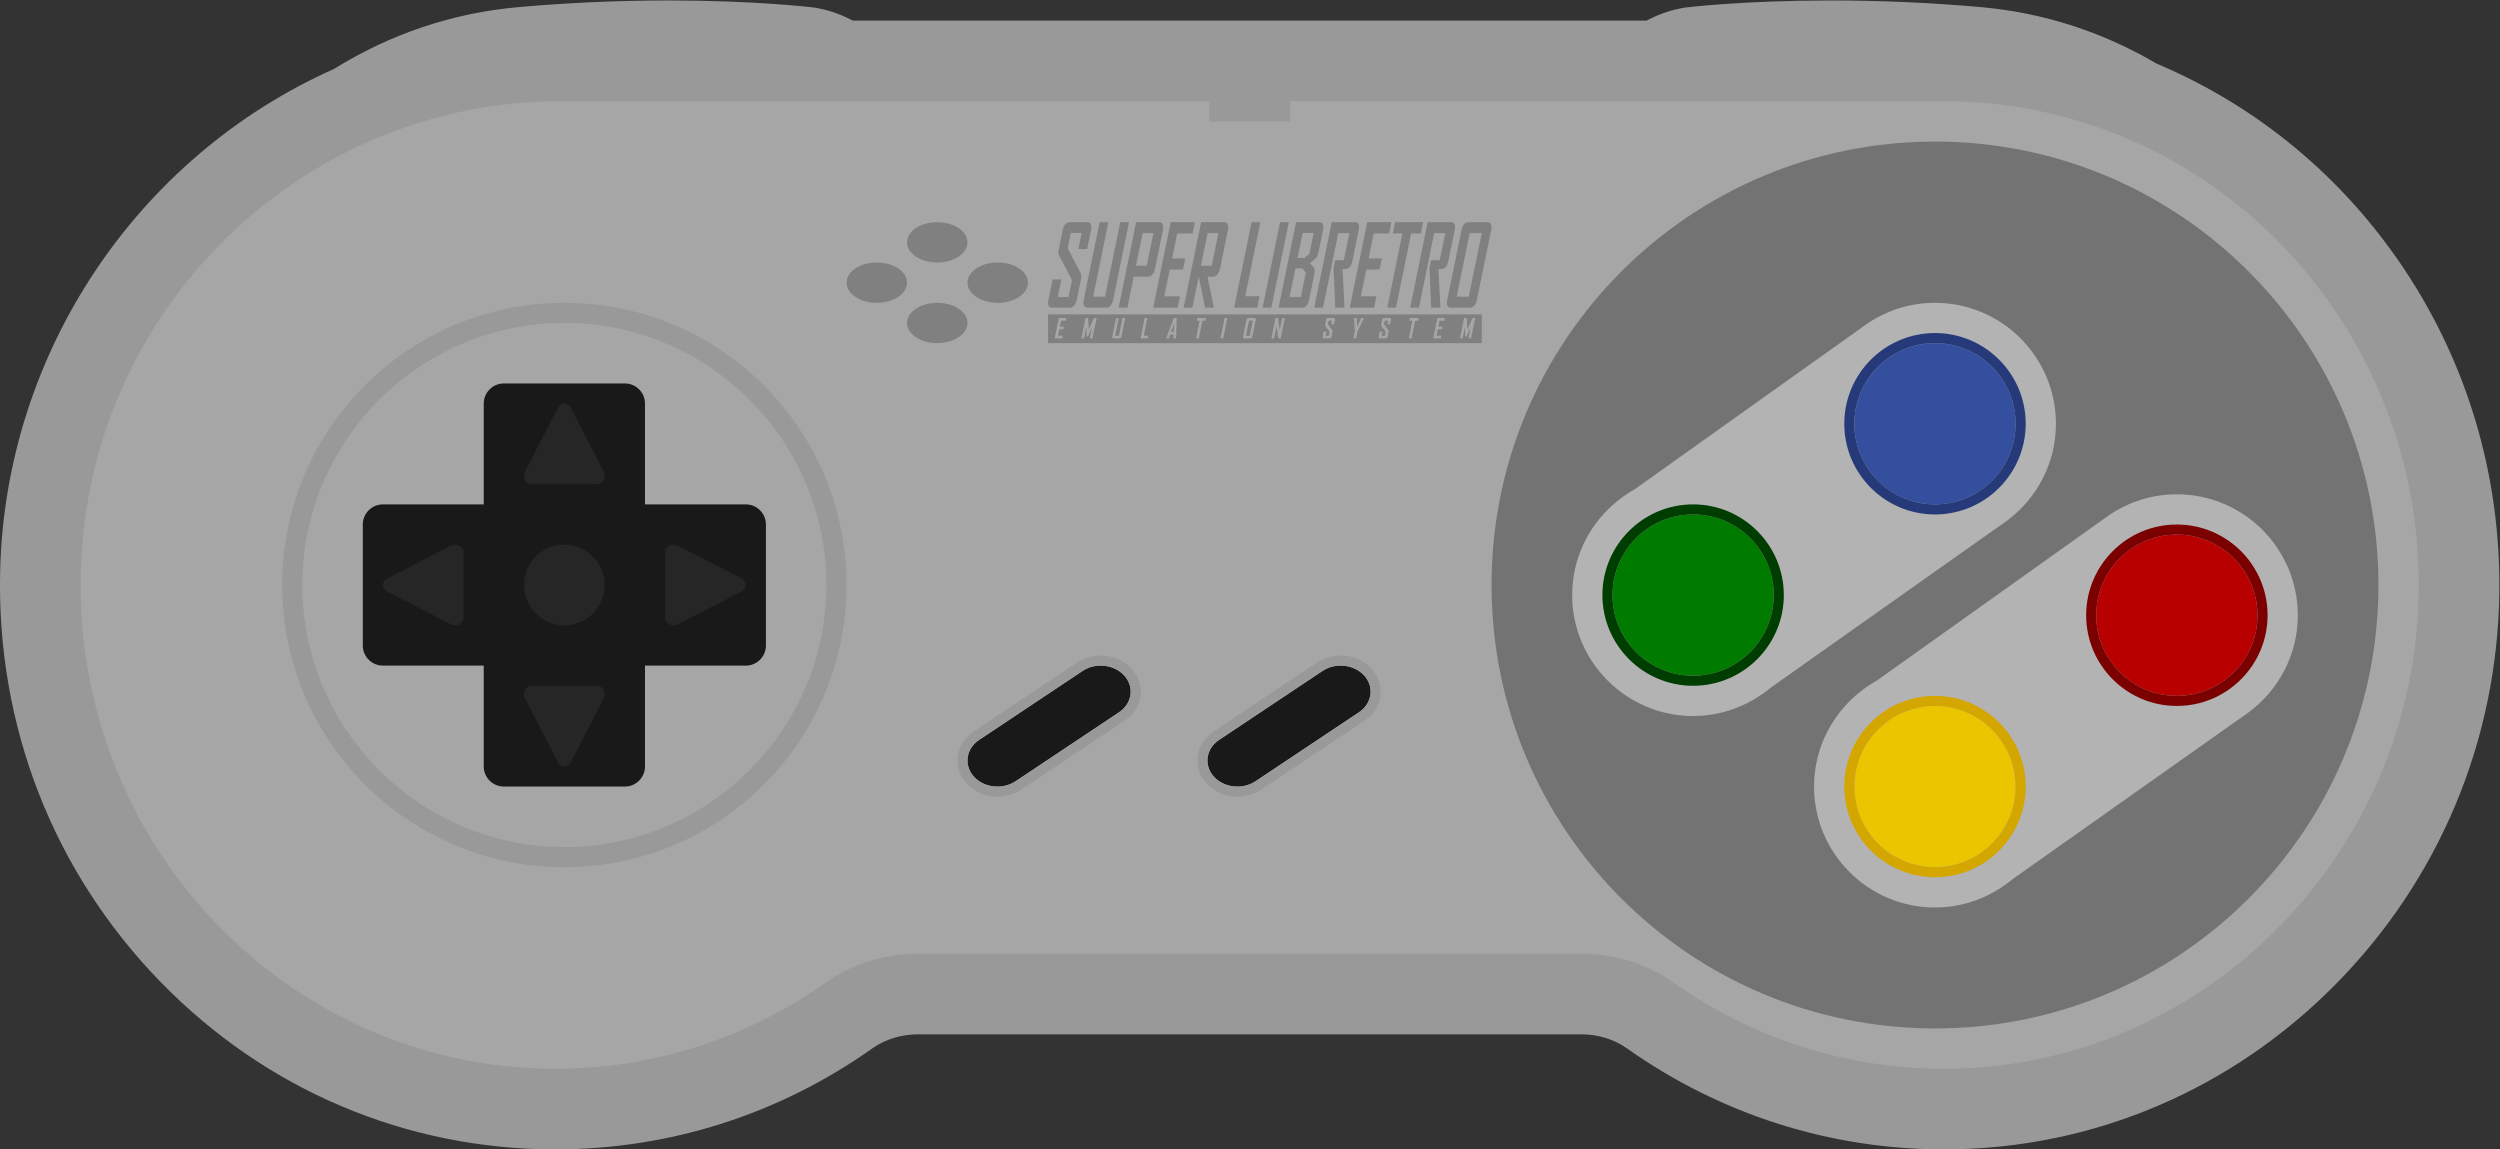 <?xml version="1.0" encoding="UTF-8" standalone="no"?>
<svg
   xmlns:dc="http://purl.org/dc/elements/1.1/"
   xmlns:cc="http://creativecommons.org/ns#"
   xmlns:rdf="http://www.w3.org/1999/02/22-rdf-syntax-ns#"
   xmlns:svg="http://www.w3.org/2000/svg"
   xmlns="http://www.w3.org/2000/svg"
   viewBox="0 0 330.666 152"
   height="152"
   width="330.666"
   xml:space="preserve"
   id="svg2"
   version="1.1"><rect x="0" y="0" width="330.666" height="152" fill="#333333" stroke="none"/><defs
     id="defs6"><clipPath
       id="clipPath18"
       clipPathUnits="userSpaceOnUse"><path
         id="path16"
         d="M 0,256 H 256 V 0 H 0 Z" /></clipPath><clipPath
       id="clipPath26"
       clipPathUnits="userSpaceOnUse"><path
         id="path24"
         d="M 4,186 H 252 V 72 H 4 Z" /></clipPath></defs><g
     transform="matrix(1.333,0,0,-1.333,-5.334,248)"
     id="g10"><g
       id="g12"><g
         clip-path="url(#clipPath18)"
         id="g14"><g
           id="g20"><g
             id="g22" /><g
             id="g34"><g
               style="opacity:0.5"
               id="g32"
               clip-path="url(#clipPath26)"><g
                 id="g30"
                 transform="translate(242.527,159.391)"><path
                   id="path28"
                   style="fill:#ffffff;fill-opacity:1;fill-rule:nonzero;stroke:none"
                   d="m 0,0 c -6.088,9.118 -14.563,16.141 -24.541,20.343 -5.395,3.17 -11.252,5.054 -17.419,5.605 -4.916,0.438 -9.931,0.661 -14.905,0.661 -8.546,0 -14.079,-0.66 -14.311,-0.688 l -0.238,-0.029 -0.237,-0.043 c -0.639,-0.117 -2.014,-0.441 -3.504,-1.24 H -153.9 c -1.49,0.799 -2.865,1.123 -3.504,1.24 l -0.236,0.043 -0.239,0.029 c -0.231,0.028 -5.766,0.688 -14.31,0.688 -4.974,0 -9.989,-0.223 -14.905,-0.661 -6.507,-0.581 -12.656,-2.642 -18.285,-6.129 -19.599,-8.745 -32.58,-28.193 -33.129,-49.727 -0.394,-15.425 5.266,-29.948 15.937,-40.895 10.427,-10.697 24.329,-16.588 39.145,-16.588 11.313,0 22.187,3.462 31.445,10.012 1.299,0.919 2.885,1.405 4.585,1.405 h 65.767 c 1.68,0 3.262,-0.49 4.575,-1.419 9.254,-6.541 20.121,-9.998 31.425,-9.998 l 0.404,0.001 c 14.464,0.106 28.115,5.917 38.437,16.364 C 3.496,-60.618 9.269,-46.821 9.467,-32.177 9.624,-20.637 6.35,-9.51 0,0" /></g></g></g></g><g
           transform="translate(224,164)"
           id="g36"><path
             id="path38"
             style="fill:#999999;fill-opacity:1;fill-rule:nonzero;stroke:none"
             d="m 0,0 c 0,0 -8.273,11.954 -24.144,13.371 -15.871,1.416 -27.541,0 -27.541,0 0,0 -2.296,-0.405 -2.315,-2.024 L 0,0" /></g><g
           transform="translate(32,164)"
           id="g40"><path
             id="path42"
             style="fill:#999999;fill-opacity:1;fill-rule:nonzero;stroke:none"
             d="m 0,0 c 0,0 8.273,11.954 24.144,13.371 15.871,1.416 27.541,0 27.541,0 0,0 2.296,-0.405 2.315,-2.024 L 0,0" /></g><g
           transform="translate(196.899,176)"
           id="g44"><path
             id="path46"
             style="fill:#a6a6a6;fill-opacity:1;fill-rule:nonzero;stroke:none"
             d="m 0,0 h -137.299 c -25.608,0 -46.918,-20.632 -47.583,-46.721 -0.692,-27.094 20.654,-49.279 47.084,-49.279 9.969,0 19.213,3.158 26.825,8.543 2.695,1.907 5.924,2.874 9.206,2.874 H -36 c 3.279,0 6.498,-0.981 9.192,-2.886 7.697,-5.44 17.059,-8.603 27.152,-8.53 25.498,0.186 46.401,21.338 46.753,47.321 C 47.46,-21.858 26.235,0 0,0" /></g><g
           transform="translate(240,128)"
           id="g48"><path
             id="path50"
             style="fill:#737373;fill-opacity:1;fill-rule:nonzero;stroke:none"
             d="m 0,0 c 0,-24.301 -19.699,-44 -44,-44 -24.301,0 -44,19.699 -44,44 0,24.301 19.699,44 44,44 C -19.699,44 0,24.301 0,0" /></g><g
           transform="translate(78,136)"
           id="g52"><path
             id="path54"
             style="fill:#191919;fill-opacity:1;fill-rule:nonzero;stroke:none"
             d="m 0,0 h -10 v 10 c 0,1.105 -0.895,2 -2,2 h -12 c -1.105,0 -2,-0.895 -2,-2 V 0 h -10 c -1.105,0 -2,-0.895 -2,-2 v -12 c 0,-1.105 0.895,-2 2,-2 h 10 v -10 c 0,-1.105 0.895,-2 2,-2 h 12 c 1.105,0 2,0.895 2,2 v 10 H 0 c 1.105,0 2,0.895 2,2 V -2 C 2,-0.895 1.105,0 0,0" /></g><g
           transform="translate(56,128)"
           id="g56"><path
             id="path58"
             style="fill:#262626;fill-opacity:1;fill-rule:nonzero;stroke:none"
             d="M 0,0 C 0,2.209 1.791,4 4,4 6.209,4 8,2.209 8,0 8,-2.209 6.209,-4 4,-4 1.791,-4 0,-2.209 0,0" /></g><g
           transform="translate(208,144)"
           id="g60"><path
             id="path62"
             style="fill:#b3b3b3;fill-opacity:1;fill-rule:nonzero;stroke:none"
             d="m 0,0 c 0,6.617 -5.383,12 -12,12 -2.455,0 -4.739,-0.744 -6.643,-2.015 l -10e-4,0.002 -0.02,-0.015 C -18.717,9.937 -18.767,9.898 -18.82,9.862 L -41.795,-6.499 c -0.773,-0.428 -1.487,-0.945 -2.144,-1.527 L -44,-8.069 -43.995,-8.076 C -46.446,-10.275 -48,-13.456 -48,-17 c 0,-6.617 5.383,-12 12,-12 2.185,0 4.229,0.596 5.995,1.621 l 0.005,-0.007 0.102,0.071 c 0.575,0.342 1.123,0.723 1.631,1.153 l 22.769,16.091 c 0.235,0.152 0.46,0.315 0.683,0.483 l 0.004,0.002 v 10e-4 C -1.897,-7.394 0,-3.919 0,0" /></g><g
           transform="translate(172,135)"
           id="g64"><path
             id="path66"
             style="fill:#007b00;fill-opacity:1;fill-rule:nonzero;stroke:none"
             d="m 0,0 c -4.418,0 -8,-3.582 -8,-8 0,-4.418 3.582,-8 8,-8 4.418,0 8,3.582 8,8 0,4.418 -3.582,8 -8,8" /></g><g
           transform="translate(172,136)"
           id="g68"><path
             id="path70"
             style="fill:#003d00;fill-opacity:1;fill-rule:nonzero;stroke:none"
             d="m 0,0 c -4.963,0 -9,-4.037 -9,-9 0,-4.963 4.037,-9 9,-9 4.963,0 9,4.037 9,9 0,4.963 -4.037,9 -9,9 m 0,-1 c 4.418,0 8,-3.582 8,-8 0,-4.418 -3.582,-8 -8,-8 -4.418,0 -8,3.582 -8,8 0,4.418 3.582,8 8,8" /></g><g
           transform="translate(196,152)"
           id="g72"><path
             id="path74"
             style="fill:#354f9f;fill-opacity:1;fill-rule:nonzero;stroke:none"
             d="m 0,0 c -4.418,0 -8,-3.582 -8,-8 0,-4.418 3.582,-8 8,-8 4.418,0 8,3.582 8,8 0,4.418 -3.582,8 -8,8" /></g><g
           transform="translate(196,153)"
           id="g76"><path
             id="path78"
             style="fill:#263979;fill-opacity:1;fill-rule:nonzero;stroke:none"
             d="m 0,0 c -4.963,0 -9,-4.037 -9,-9 0,-4.963 4.037,-9 9,-9 4.963,0 9,4.037 9,9 0,4.963 -4.037,9 -9,9 m 0,-1 c 4.418,0 8,-3.582 8,-8 0,-4.418 -3.582,-8 -8,-8 -4.418,0 -8,3.582 -8,8 0,4.418 3.582,8 8,8" /></g><g
           transform="translate(232,125)"
           id="g80"><path
             id="path82"
             style="fill:#b3b3b3;fill-opacity:1;fill-rule:nonzero;stroke:none"
             d="m 0,0 c 0,6.617 -5.383,12 -12,12 -2.455,0 -4.739,-0.744 -6.643,-2.015 l -10e-4,0.002 -0.02,-0.015 C -18.717,9.937 -18.767,9.898 -18.82,9.862 L -41.795,-6.499 c -0.773,-0.428 -1.487,-0.945 -2.144,-1.527 L -44,-8.069 -43.995,-8.076 C -46.446,-10.275 -48,-13.456 -48,-17 c 0,-6.617 5.383,-12 12,-12 2.185,0 4.229,0.596 5.995,1.621 l 0.005,-0.007 0.102,0.071 c 0.575,0.342 1.123,0.723 1.631,1.153 l 22.769,16.091 c 0.235,0.152 0.46,0.315 0.683,0.483 l 0.004,0.002 v 10e-4 C -1.897,-7.394 0,-3.919 0,0" /></g><g
           transform="translate(196,116)"
           id="g84"><path
             id="path86"
             style="fill:#eac500;fill-opacity:1;fill-rule:nonzero;stroke:none"
             d="m 0,0 c -4.418,0 -8,-3.582 -8,-8 0,-4.418 3.582,-8 8,-8 4.418,0 8,3.582 8,8 0,4.418 -3.582,8 -8,8" /></g><g
           transform="translate(196,117)"
           id="g88"><path
             id="path90"
             style="fill:#d4a600;fill-opacity:1;fill-rule:nonzero;stroke:none"
             d="m 0,0 c -4.963,0 -9,-4.037 -9,-9 0,-4.963 4.037,-9 9,-9 4.963,0 9,4.037 9,9 0,4.963 -4.037,9 -9,9 m 0,-1 c 4.418,0 8,-3.582 8,-8 0,-4.418 -3.582,-8 -8,-8 -4.418,0 -8,3.582 -8,8 0,4.418 3.582,8 8,8" /></g><g
           transform="translate(220,133)"
           id="g92"><path
             id="path94"
             style="fill:#b80000;fill-opacity:1;fill-rule:nonzero;stroke:none"
             d="m 0,0 c -4.418,0 -8,-3.582 -8,-8 0,-4.418 3.582,-8 8,-8 4.418,0 8,3.582 8,8 0,4.418 -3.582,8 -8,8" /></g><g
           transform="translate(220,134)"
           id="g96"><path
             id="path98"
             style="fill:#7b0000;fill-opacity:1;fill-rule:nonzero;stroke:none"
             d="m 0,0 c -4.963,0 -9,-4.037 -9,-9 0,-4.963 4.037,-9 9,-9 4.963,0 9,4.037 9,9 0,4.963 -4.037,9 -9,9 m 0,-1 c 4.418,0 8,-3.582 8,-8 0,-4.418 -3.582,-8 -8,-8 -4.418,0 -8,3.582 -8,8 0,4.418 3.582,8 8,8" /></g><g
           transform="translate(139.387,118.989)"
           id="g100"><path
             id="path102"
             style="fill:#191919;fill-opacity:1;fill-rule:nonzero;stroke:none"
             d="m 0,0 c -0.567,0.643 -1.427,1.011 -2.36,1.011 -0.658,0 -1.283,-0.184 -1.806,-0.534 l -10.249,-6.833 c -1.3,-0.867 -1.546,-2.492 -0.549,-3.622 0.567,-0.642 1.427,-1.011 2.36,-1.011 0.658,0 1.283,0.185 1.806,0.534 l 10.249,6.833 C 0.751,-2.755 0.997,-1.13 0,0" /></g><g
           transform="translate(137.028,121)"
           id="g104"><path
             id="path106"
             style="fill:#999999;fill-opacity:1;fill-rule:nonzero;stroke:none"
             d="M 0,0 C -0.857,0 -1.674,-0.243 -2.362,-0.702 L -12.61,-7.535 c -0.875,-0.584 -1.451,-1.481 -1.579,-2.461 -0.125,-0.96 0.171,-1.902 0.835,-2.654 0.757,-0.858 1.89,-1.35 3.11,-1.35 0.856,0 1.672,0.243 2.361,0.702 l 10.249,6.833 c 0.875,0.584 1.451,1.481 1.579,2.461 C 4.07,-3.044 3.773,-2.102 3.11,-1.349 2.353,-0.492 1.22,0 0,0 m 0,-1 c 0.933,0 1.793,-0.368 2.36,-1.011 0.997,-1.13 0.751,-2.755 -0.549,-3.622 L -8.438,-12.466 C -8.961,-12.815 -9.586,-13 -10.244,-13 c -0.933,0 -1.793,0.369 -2.36,1.011 -0.997,1.13 -0.751,2.755 0.549,3.622 l 10.249,6.833 C -1.283,-1.184 -0.658,-1 0,-1" /></g><g
           transform="translate(113.218,120)"
           id="g108"><path
             id="path110"
             style="fill:#191919;fill-opacity:1;fill-rule:nonzero;stroke:none"
             d="m 0,0 c -0.658,0 -1.283,-0.184 -1.806,-0.534 l -10.249,-6.833 c -0.63,-0.42 -1.034,-1.028 -1.137,-1.712 -0.104,-0.684 0.105,-1.362 0.588,-1.91 0.567,-0.642 1.427,-1.011 2.36,-1.011 0.658,0 1.283,0.185 1.806,0.534 l 10.249,6.833 c 0.629,0.42 1.033,1.028 1.137,1.712 0.104,0.684 -0.105,1.362 -0.588,1.91 C 1.793,-0.368 0.933,0 0,0" /></g><g
           transform="translate(113.218,121)"
           id="g112"><path
             id="path114"
             style="fill:#999999;fill-opacity:1;fill-rule:nonzero;stroke:none"
             d="M 0,0 C -0.857,0 -1.674,-0.243 -2.362,-0.702 L -12.61,-7.535 c -0.866,-0.578 -1.425,-1.428 -1.571,-2.394 -0.149,-0.982 0.145,-1.948 0.827,-2.721 0.757,-0.858 1.89,-1.35 3.11,-1.35 0.856,0 1.672,0.243 2.361,0.702 L 2.365,-6.465 C 3.232,-5.887 3.79,-5.037 3.937,-4.071 4.086,-3.089 3.792,-2.123 3.11,-1.35 2.353,-0.492 1.219,0 0,0 M 0,-1 C 0.933,-1 1.793,-1.368 2.36,-2.011 2.843,-2.559 3.052,-3.237 2.948,-3.921 2.844,-4.605 2.44,-5.213 1.811,-5.633 L -8.438,-12.466 C -8.961,-12.815 -9.586,-13 -10.244,-13 c -0.933,0 -1.793,0.369 -2.36,1.011 -0.483,0.548 -0.692,1.226 -0.588,1.91 0.103,0.684 0.507,1.292 1.137,1.712 l 10.249,6.833 C -1.283,-1.184 -0.658,-1 0,-1" /></g><g
           transform="translate(42.417,128.643)"
           id="g116"><path
             id="path118"
             style="fill:#262626;fill-opacity:1;fill-rule:nonzero;stroke:none"
             d="M 0,0 6.332,3.256 C 6.888,3.542 7.583,3.185 7.583,2.613 v -6.512 c 0,-0.572 -0.695,-0.929 -1.251,-0.644 L 0,-1.287 C -0.556,-1.001 -0.556,-0.286 0,0" /></g><g
           transform="translate(77.583,127.357)"
           id="g120"><path
             id="path122"
             style="fill:#262626;fill-opacity:1;fill-rule:nonzero;stroke:none"
             d="m 0,0 -6.332,-3.256 c -0.556,-0.286 -1.251,0.071 -1.251,0.643 v 6.512 c 0,0.572 0.695,0.929 1.251,0.644 L 0,1.287 C 0.556,1.001 0.556,0.286 0,0" /></g><g
           transform="translate(60.643,145.583)"
           id="g124"><path
             id="path126"
             style="fill:#262626;fill-opacity:1;fill-rule:nonzero;stroke:none"
             d="M 0,0 3.256,-6.332 C 3.542,-6.888 3.185,-7.583 2.613,-7.583 h -6.512 c -0.572,0 -0.929,0.695 -0.644,1.251 L -1.287,0 C -1.001,0.556 -0.286,0.556 0,0" /></g><g
           transform="translate(59.357,110.417)"
           id="g128"><path
             id="path130"
             style="fill:#262626;fill-opacity:1;fill-rule:nonzero;stroke:none"
             d="m 0,0 -3.256,6.332 c -0.286,0.556 0.071,1.251 0.643,1.251 h 6.512 c 0.572,0 0.929,-0.695 0.644,-1.251 L 1.287,0 C 1.001,-0.556 0.286,-0.556 0,0" /></g><g
           transform="translate(60,156)"
           id="g132"><path
             id="path134"
             style="fill:#999999;fill-opacity:1;fill-rule:nonzero;stroke:none"
             d="m 0,0 c -15.464,0 -28,-12.536 -28,-28 0,-15.464 12.536,-28 28,-28 15.464,0 28,12.536 28,28 C 28,-12.536 15.464,0 0,0 m 0,-2 c 14.336,0 26,-11.664 26,-26 0,-14.336 -11.664,-26 -26,-26 -14.336,0 -26,11.664 -26,26 0,14.336 11.664,26 26,26" /></g><path
           id="path136"
           style="fill:#999999;fill-opacity:1;fill-rule:nonzero;stroke:none"
           d="m 132,174 h -8 v 2 h 8 z" /><g
           transform="translate(100,162)"
           id="g138"><path
             id="path140"
             style="fill:#808080;fill-opacity:1;fill-rule:nonzero;stroke:none"
             d="m 0,0 c 0,-1.105 -1.343,-2 -3,-2 -1.657,0 -3,0.895 -3,2 0,1.105 1.343,2 3,2 1.657,0 3,-0.895 3,-2" /></g><g
           transform="translate(94,158)"
           id="g142"><path
             id="path144"
             style="fill:#808080;fill-opacity:1;fill-rule:nonzero;stroke:none"
             d="m 0,0 c 0,-1.105 -1.343,-2 -3,-2 -1.657,0 -3,0.895 -3,2 0,1.105 1.343,2 3,2 1.657,0 3,-0.895 3,-2" /></g><g
           transform="translate(106,158)"
           id="g146"><path
             id="path148"
             style="fill:#808080;fill-opacity:1;fill-rule:nonzero;stroke:none"
             d="m 0,0 c 0,-1.105 -1.343,-2 -3,-2 -1.657,0 -3,0.895 -3,2 0,1.105 1.343,2 3,2 1.657,0 3,-0.895 3,-2" /></g><g
           transform="translate(100,154)"
           id="g150"><path
             id="path152"
             style="fill:#808080;fill-opacity:1;fill-rule:nonzero;stroke:none"
             d="m 0,0 c 0,-1.105 -1.343,-2 -3,-2 -1.657,0 -3,0.895 -3,2 0,1.105 1.343,2 3,2 1.657,0 3,-0.895 3,-2" /></g><g
           transform="translate(110.156,155.519)"
           id="g154"><path
             id="path156"
             style="fill:#808080;fill-opacity:1;fill-rule:nonzero;stroke:none"
             d="m 0,0 h -1.758 c -0.336,0 -0.47,0.278 -0.368,0.777 l 0.413,2.02 h 0.872 L -1.195,1.066 h 1.069 L 0.215,2.731 -1.043,5.14 c -0.106,0.188 -0.118,0.355 -0.052,0.677 l 0.386,1.887 c 0.102,0.499 0.349,0.777 0.686,0.777 h 1.757 c 0.337,0 0.471,-0.278 0.372,-0.766 L 1.717,5.817 H 0.846 L 1.173,7.415 H 0.103 L -0.21,5.883 1.049,3.486 C 1.154,3.286 1.166,3.119 1.1,2.797 L 0.687,0.777 C 0.585,0.278 0.336,0 0,0" /></g><g
           transform="translate(113.761,155.519)"
           id="g158"><path
             id="path160"
             style="fill:#808080;fill-opacity:1;fill-rule:nonzero;stroke:none"
             d="M 0,0 H -1.857 C -2.201,0 -2.328,0.278 -2.225,0.777 L -0.65,8.481 H 0.221 L -1.29,1.088 h 1.176 L 1.398,8.481 H 2.269 L 0.694,0.777 C 0.592,0.278 0.344,0 0,0" /></g><g
           transform="translate(118.45,162.912)"
           id="g162"><path
             id="path164"
             style="fill:#808080;fill-opacity:1;fill-rule:nonzero;stroke:none"
             d="m 0,0 h -1.07 l -0.661,-3.23 h 1.07 z m -0.539,-4.318 h -1.414 l -0.629,-3.075 h -0.871 l 1.734,8.48 H 0.566 C 0.91,1.087 1.045,0.81 0.942,0.311 L 0.157,-3.53 c -0.102,-0.5 -0.352,-0.788 -0.696,-0.788" /></g><g
           transform="translate(118.427,155.519)"
           id="g166"><path
             id="path168"
             style="fill:#808080;fill-opacity:1;fill-rule:nonzero;stroke:none"
             d="m 0,0 1.734,8.481 h 2.4 L 3.905,7.36 H 2.376 L 1.87,4.884 H 3.184 L 2.96,3.785 H 1.645 L 1.1,1.121 H 2.652 L 2.422,0 Z" /></g><g
           transform="translate(126.455,155.519)"
           id="g170"><path
             id="path172"
             style="fill:#808080;fill-opacity:1;fill-rule:nonzero;stroke:none"
             d="M 0,0 1.734,8.481 H 2.605 L 1.102,1.132 H 2.524 L 2.293,0 Z" /></g><g
           transform="translate(129.281,155.519)"
           id="g174"><path
             id="path176"
             style="fill:#808080;fill-opacity:1;fill-rule:nonzero;stroke:none"
             d="M 0,0 1.734,8.481 H 2.605 L 0.871,0 Z" /></g><g
           transform="translate(133.57,159.005)"
           id="g178"><path
             id="path180"
             style="fill:#808080;fill-opacity:1;fill-rule:nonzero;stroke:none"
             d="m 0,0 -0.344,0.41 h -0.688 l -0.579,-2.83 h 1.116 z M 0.78,3.929 H -0.313 L -0.821,1.443 h 0.672 L 0.36,1.876 Z M -0.369,-3.486 H -2.7 l 1.734,8.481 H 1.35 c 0.336,0 0.463,-0.277 0.361,-0.777 L 1.263,2.031 C 1.182,1.632 1.066,1.443 0.824,1.265 L 0.399,0.944 0.711,0.599 C 0.881,0.422 0.922,0.211 0.84,-0.189 l -0.515,-2.52 c -0.102,-0.499 -0.35,-0.777 -0.694,-0.777" /></g><g
           transform="translate(136.485,155.519)"
           id="g182"><path
             id="path184"
             style="fill:#808080;fill-opacity:1;fill-rule:nonzero;stroke:none"
             d="M 0,0 -0.157,3.941 0,4.707 H 0.856 L 1.405,7.393 H 0.304 L -1.208,0 h -0.871 l 1.735,8.481 h 2.315 c 0.344,0 0.471,-0.278 0.368,-0.777 L 1.708,4.618 C 1.606,4.118 1.369,3.852 1.03,3.841 H 0.732 L 0.919,0.045 0.91,0 Z" /></g><g
           transform="translate(137.928,155.519)"
           id="g186"><path
             id="path188"
             style="fill:#808080;fill-opacity:1;fill-rule:nonzero;stroke:none"
             d="m 0,0 1.734,8.481 h 2.4 L 3.905,7.36 H 2.377 L 1.87,4.884 H 3.184 L 2.96,3.785 H 1.646 L 1.101,1.121 H 2.652 L 2.422,0 Z" /></g><g
           transform="translate(144.024,162.879)"
           id="g190"><path
             id="path192"
             style="fill:#808080;fill-opacity:1;fill-rule:nonzero;stroke:none"
             d="M 0,0 -1.505,-7.36 H -2.376 L -0.871,0 h -0.955 l 0.229,1.121 H 1.192 L 0.963,0 Z" /></g><g
           transform="translate(146.003,155.519)"
           id="g194"><path
             id="path196"
             style="fill:#808080;fill-opacity:1;fill-rule:nonzero;stroke:none"
             d="M 0,0 -0.157,3.941 0,4.707 h 0.856 l 0.549,2.686 h -1.1 L -1.207,0 h -0.872 l 1.735,8.481 h 2.315 c 0.344,0 0.471,-0.278 0.368,-0.777 L 1.708,4.618 C 1.606,4.118 1.369,3.852 1.03,3.841 H 0.732 L 0.919,0.045 0.91,0 Z" /></g><g
           transform="translate(151.029,162.912)"
           id="g198"><path
             id="path200"
             style="fill:#808080;fill-opacity:1;fill-rule:nonzero;stroke:none"
             d="m 0,0 h -1.2 l -1.289,-6.305 h 1.2 z m -1.168,-7.393 h -1.895 c -0.337,0 -0.463,0.277 -0.361,0.777 l 1.416,6.927 c 0.102,0.499 0.343,0.776 0.679,0.776 h 1.895 c 0.336,0 0.471,-0.277 0.368,-0.776 l -1.416,-6.927 c -0.102,-0.5 -0.35,-0.777 -0.686,-0.777" /></g><g
           transform="translate(124.237,159.682)"
           id="g202"><path
             id="path204"
             style="fill:#808080;fill-opacity:1;fill-rule:nonzero;stroke:none"
             d="m 0,0 h -1.07 l 0.661,3.23 h 1.07 z m 1.227,4.318 h -2.285 l -1.734,-8.481 h 0.871 l 0.629,3.075 h 0.002 l 0.629,-3.075 H 0.21 l -0.629,3.075 h 0.54 c 0.345,0 0.594,0.289 0.697,0.788 l 0.785,3.841 c 0.102,0.5 -0.032,0.777 -0.376,0.777" /></g><path
           id="path206"
           style="fill:#808080;fill-opacity:1;fill-rule:nonzero;stroke:none"
           d="m 151.029,152 h -43.032 v 2.854 h 43.032 z" /><g
           transform="translate(108.649,152.468)"
           id="g208"><path
             id="path210"
             style="fill:#a6a6a6;fill-opacity:1;fill-rule:nonzero;stroke:none"
             d="M 0,0 0.414,2.022 H 1.16 L 1.105,1.755 H 0.63 L 0.509,1.165 H 0.918 L 0.865,0.903 H 0.456 L 0.326,0.268 H 0.808 L 0.753,0 Z" /></g><g
           transform="translate(112.137,152.468)"
           id="g212"><path
             id="path214"
             style="fill:#a6a6a6;fill-opacity:1;fill-rule:nonzero;stroke:none"
             d="m 0,0 0.204,0.998 c 0.016,0.077 0.062,0.22 0.062,0.22 L -0.181,0.185 h -0.138 l -0.024,1.033 c 0,0 -0.012,-0.143 -0.028,-0.22 L -0.575,0 h -0.262 l 0.414,2.022 h 0.257 L -0.11,0.905 c 0.001,-0.018 -0.011,-0.092 -0.011,-0.092 0,0 0.017,0.074 0.025,0.092 L 0.418,2.022 H 0.675 L 0.262,0 Z" /></g><g
           transform="translate(115.069,152.468)"
           id="g216"><path
             id="path218"
             style="fill:#a6a6a6;fill-opacity:1;fill-rule:nonzero;stroke:none"
             d="m 0,0 h -0.577 c -0.108,0 -0.151,0.066 -0.126,0.185 l 0.375,1.837 h 0.271 l -0.36,-1.763 h 0.366 l 0.36,1.763 H 0.58 L 0.205,0.185 C 0.18,0.066 0.107,0 0,0" /></g><g
           transform="translate(117.167,152.468)"
           id="g220"><path
             id="path222"
             style="fill:#a6a6a6;fill-opacity:1;fill-rule:nonzero;stroke:none"
             d="m 0,0 0.414,2.022 h 0.27 L 0.326,0.27 H 0.769 L 0.713,0 Z" /></g><g
           transform="translate(120.52,154.024)"
           id="g224"><path
             id="path226"
             style="fill:#a6a6a6;fill-opacity:1;fill-rule:nonzero;stroke:none"
             d="m 0,0 -0.32,-0.913 h 0.266 z m -0.093,-1.556 0.024,0.383 h -0.34 l -0.133,-0.383 h -0.269 l 0.001,0.005 0.765,2.02 H 0.241 L 0.177,-1.551 0.176,-1.556 Z" /></g><g
           transform="translate(123.307,154.223)"
           id="g228"><path
             id="path230"
             style="fill:#a6a6a6;fill-opacity:1;fill-rule:nonzero;stroke:none"
             d="M 0,0 -0.359,-1.755 H -0.63 L -0.271,0 h -0.298 l 0.055,0.267 H 0.354 L 0.3,0 Z" /></g><g
           transform="translate(125.103,152.468)"
           id="g232"><path
             id="path234"
             style="fill:#a6a6a6;fill-opacity:1;fill-rule:nonzero;stroke:none"
             d="m 0,0 0.414,2.022 h 0.27 L 0.271,0 Z" /></g><g
           transform="translate(128.314,154.231)"
           id="g236"><path
             id="path238"
             style="fill:#a6a6a6;fill-opacity:1;fill-rule:nonzero;stroke:none"
             d="m 0,0 h -0.373 l -0.308,-1.504 h 0.374 z m -0.253,-1.763 h -0.59 c -0.105,0 -0.148,0.066 -0.124,0.185 l 0.338,1.652 c 0.025,0.119 0.095,0.185 0.2,0.185 H 0.16 c 0.105,0 0.15,-0.066 0.126,-0.185 l -0.338,-1.652 c -0.024,-0.119 -0.097,-0.185 -0.201,-0.185" /></g><g
           transform="translate(130.838,152.468)"
           id="g240"><path
             id="path242"
             style="fill:#a6a6a6;fill-opacity:1;fill-rule:nonzero;stroke:none"
             d="m 0,0 -0.175,1.273 c 0,0 -0.002,-0.092 -0.013,-0.145 L -0.418,0 h -0.264 l 0.414,2.022 h 0.237 l 0.18,-1.246 c 0,0 0.003,0.092 0.013,0.145 L 0.388,2.022 H 0.652 L 0.238,0 Z" /></g><g
           transform="translate(135.915,152.468)"
           id="g244"><path
             id="path246"
             style="fill:#a6a6a6;fill-opacity:1;fill-rule:nonzero;stroke:none"
             d="m 0,0 h -0.547 c -0.104,0 -0.15,0.066 -0.126,0.185 l 0.099,0.482 h 0.271 L -0.388,0.254 h 0.333 L 0.026,0.651 -0.401,1.226 C -0.437,1.271 -0.443,1.31 -0.427,1.387 l 0.092,0.45 c 0.024,0.119 0.097,0.185 0.202,0.185 h 0.547 c 0.104,0 0.15,-0.066 0.126,-0.182 L 0.448,1.387 H 0.177 L 0.255,1.768 H -0.078 L -0.153,1.403 0.275,0.831 C 0.31,0.784 0.316,0.744 0.301,0.667 L 0.202,0.185 C 0.178,0.066 0.105,0 0,0" /></g><g
           transform="translate(138.714,153.212)"
           id="g248"><path
             id="path250"
             style="fill:#a6a6a6;fill-opacity:1;fill-rule:nonzero;stroke:none"
             d="M 0,0 -0.152,-0.744 H -0.426 L -0.274,0 -0.373,1.268 -0.371,1.279 H -0.09 L -0.054,0.4 0.342,1.279 H 0.62 L 0.618,1.268 Z" /></g><g
           transform="translate(141.48,152.468)"
           id="g252"><path
             id="path254"
             style="fill:#a6a6a6;fill-opacity:1;fill-rule:nonzero;stroke:none"
             d="m 0,0 h -0.547 c -0.104,0 -0.15,0.066 -0.126,0.185 l 0.099,0.482 h 0.271 L -0.388,0.254 h 0.333 L 0.026,0.651 -0.401,1.226 C -0.437,1.271 -0.443,1.31 -0.427,1.387 l 0.092,0.45 c 0.024,0.119 0.097,0.185 0.202,0.185 h 0.547 c 0.104,0 0.15,-0.066 0.126,-0.182 L 0.448,1.387 H 0.177 L 0.255,1.768 H -0.078 L -0.153,1.403 0.275,0.831 C 0.31,0.784 0.316,0.744 0.301,0.667 L 0.202,0.185 C 0.178,0.066 0.105,0 0,0" /></g><g
           transform="translate(144.422,154.223)"
           id="g256"><path
             id="path258"
             style="fill:#a6a6a6;fill-opacity:1;fill-rule:nonzero;stroke:none"
             d="M 0,0 -0.359,-1.755 H -0.63 L -0.271,0 h -0.298 l 0.055,0.267 H 0.354 L 0.3,0 Z" /></g><g
           transform="translate(146.213,152.468)"
           id="g260"><path
             id="path262"
             style="fill:#a6a6a6;fill-opacity:1;fill-rule:nonzero;stroke:none"
             d="M 0,0 0.414,2.022 H 1.16 L 1.106,1.755 H 0.63 L 0.509,1.165 H 0.918 L 0.865,0.903 H 0.456 L 0.326,0.268 H 0.808 L 0.753,0 Z" /></g><g
           transform="translate(149.701,152.468)"
           id="g264"><path
             id="path266"
             style="fill:#a6a6a6;fill-opacity:1;fill-rule:nonzero;stroke:none"
             d="m 0,0 0.204,0.998 c 0.016,0.077 0.062,0.22 0.062,0.22 L -0.181,0.185 h -0.137 l -0.025,1.033 c 0,0 -0.012,-0.143 -0.028,-0.22 L -0.575,0 h -0.262 l 0.414,2.022 h 0.257 L -0.11,0.905 c 0.001,-0.018 -0.011,-0.092 -0.011,-0.092 0,0 0.017,0.074 0.026,0.092 L 0.418,2.022 H 0.675 L 0.262,0 Z" /></g></g></g></g></svg>